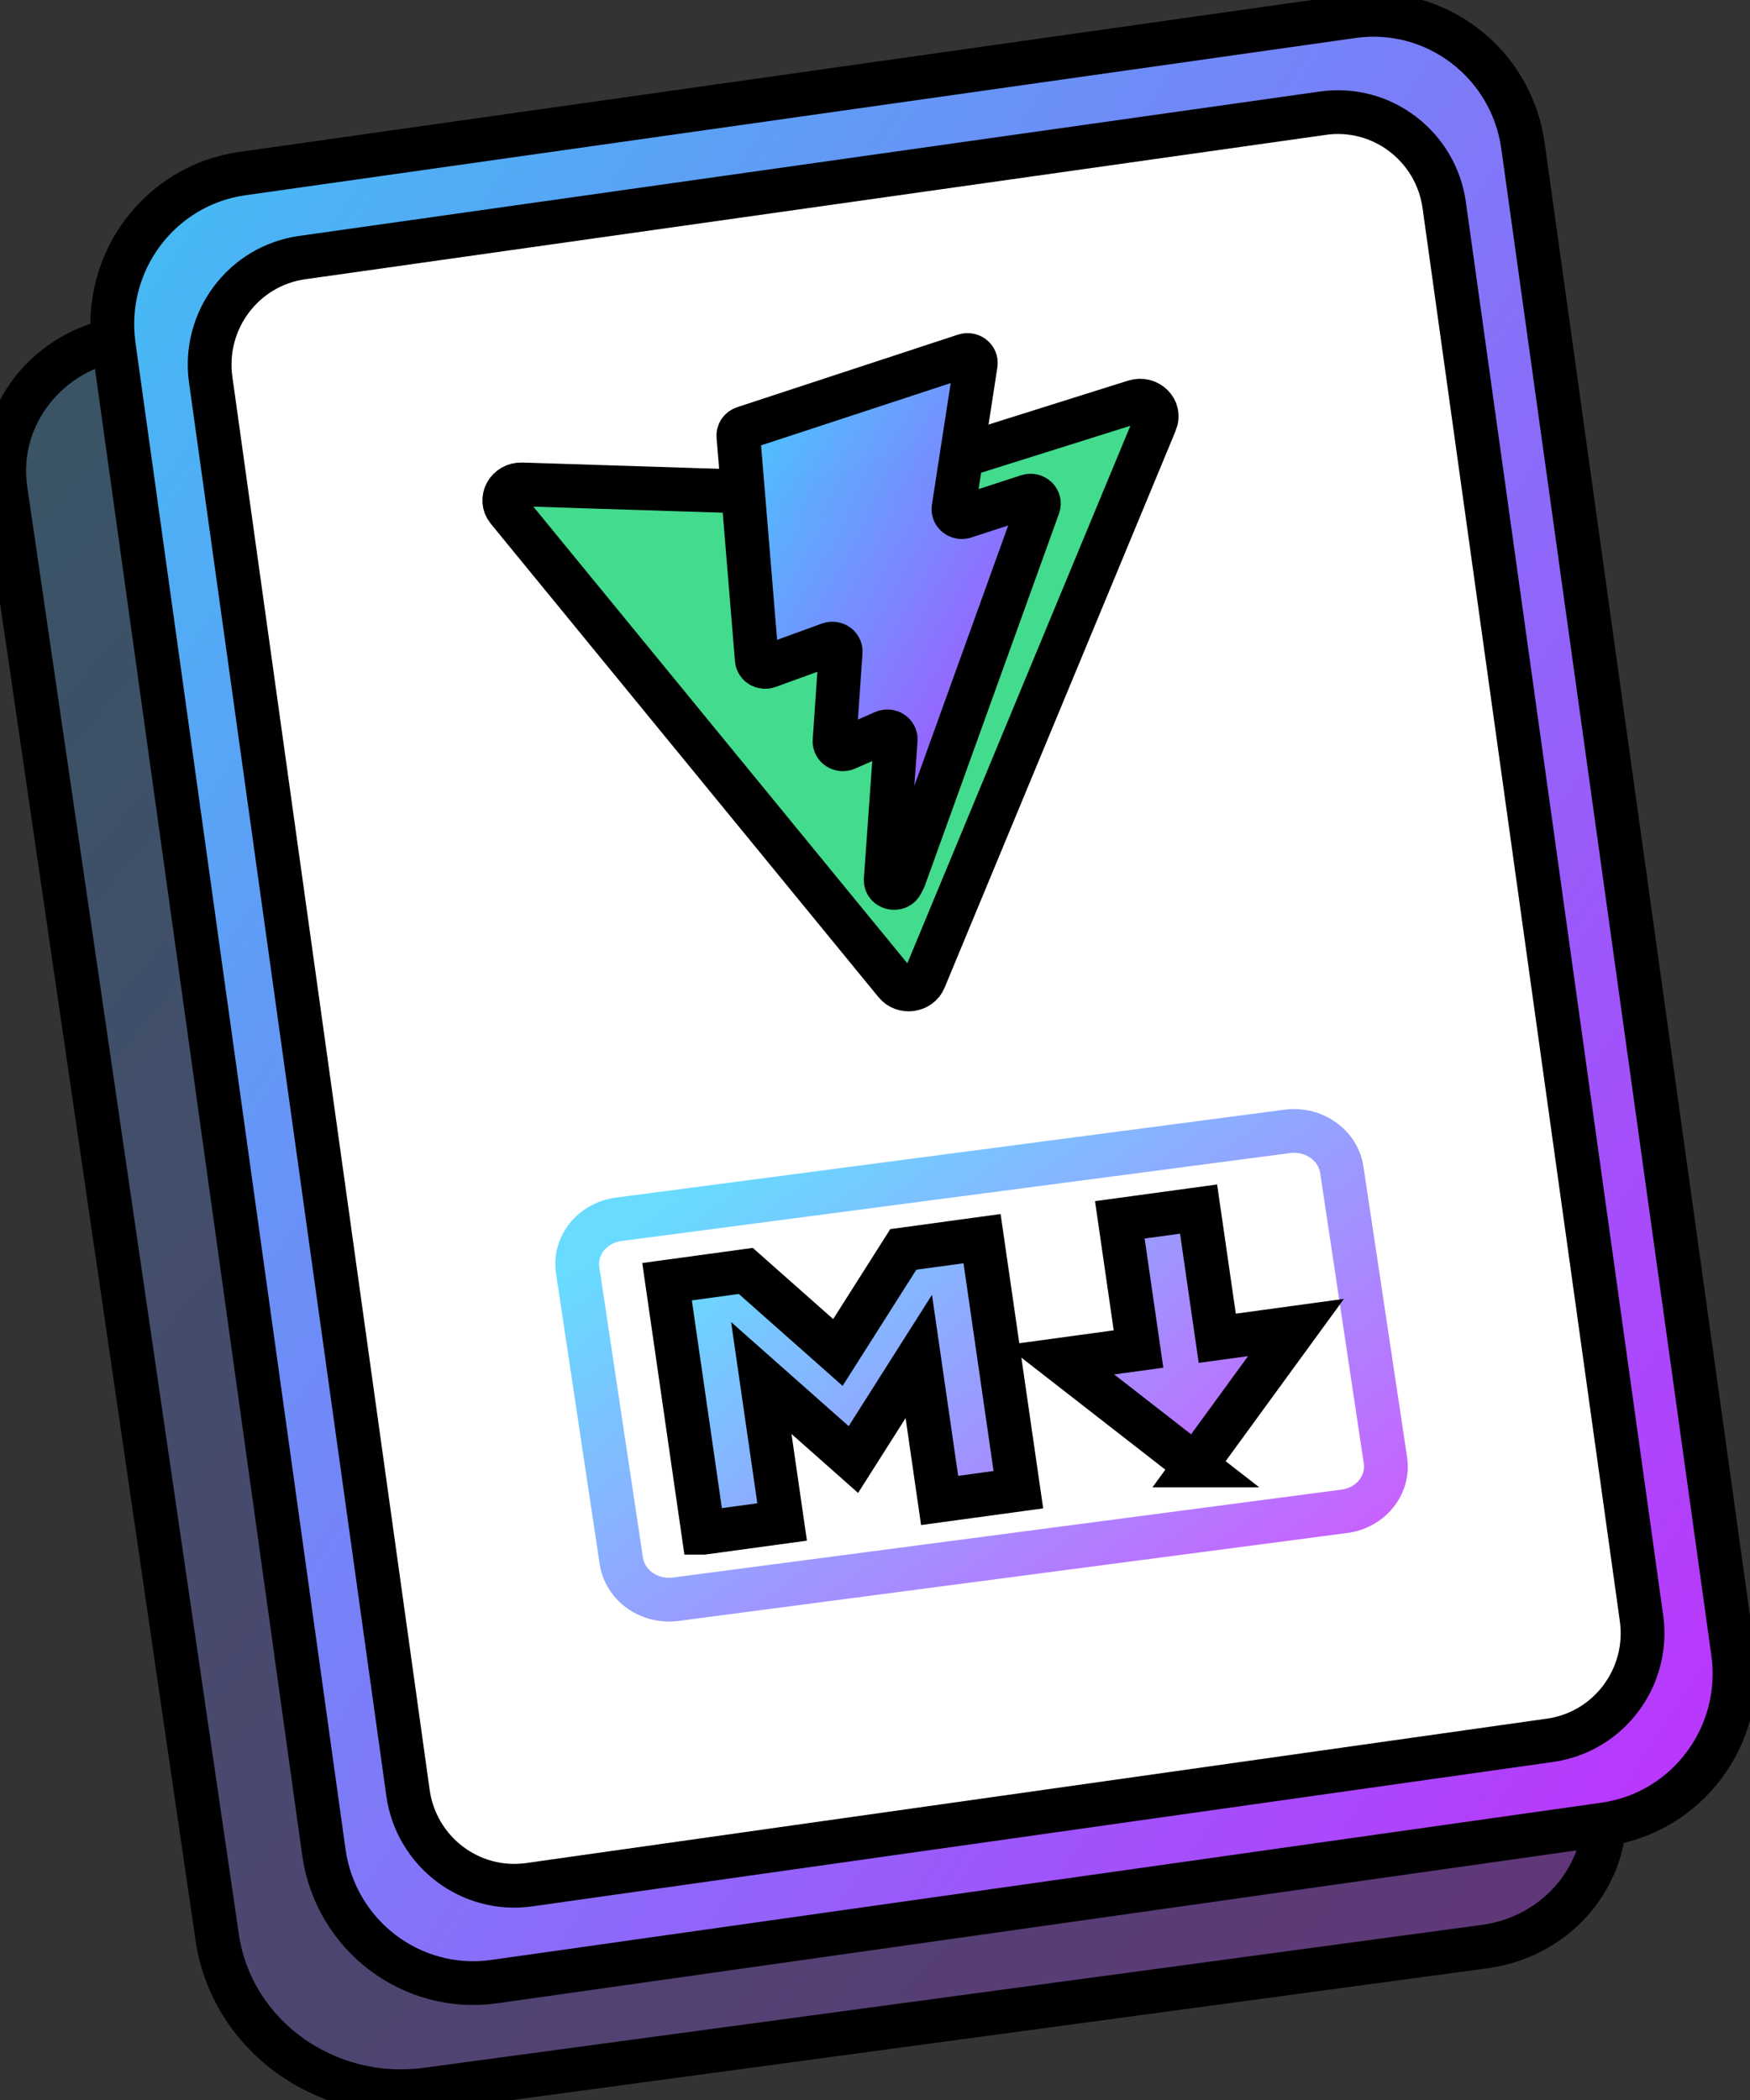 <svg width="40" height="48" xmlns="http://www.w3.org/2000/svg" fill="none">
 <rect width="100%" height="100%" fill="#333333" stroke="none"/>
 <g clip-path="url(#clip0)" id="Layer_1">
  <!-- g标签将元素分组（类似PS的图层），便于整体管理 -->
  <title>Layer 1</title>
  <!-- title 图层名称（辅助信息，不影响渲染）-->
  <!-- path
		  d="path-data"         定义路径的路径数据
		  fill="fill-color"     路径的填充颜色
		  stroke="stroke-color" 路径的描边颜色
		  stroke-width="width"  路径的描边宽度
		-->
  <path id="svg_1" fill="url(#svg_19)" d="m0.127,11.19c-0.245,-1.674 0.969,-3.222 2.71,-3.458l25.229,-3.409c1.741,-0.235 3.352,0.931 3.597,2.606l4.986,34.106c0.245,1.675 -0.969,3.222 -2.71,3.458l-24.178,3.266c-2.322,0.314 -4.469,-1.242 -4.796,-3.474l-4.838,-33.096l0,-0z" stroke="null"/>
  <path id="svg_2" fill="url(#svg_9)" d="m2.601,7.896c-0.265,-1.902 1.049,-3.66 2.936,-3.928l25.378,-3.595c1.887,-0.267 3.631,1.058 3.896,2.96l4.801,34.438c0.265,1.902 -1.049,3.66 -2.936,3.928l-25.378,3.595c-1.887,0.267 -3.631,-1.058 -3.896,-2.96l-4.801,-34.438l0,-0z" stroke="null"/>
  <path id="svg_3" fill="white" d="m4.816,8.679c-0.189,-1.351 0.747,-2.601 2.089,-2.791l23.334,-3.301c1.342,-0.19 2.583,0.752 2.772,2.103l4.509,32.297c0.189,1.351 -0.747,2.601 -2.089,2.791l-23.334,3.301c-1.342,0.19 -2.584,-0.751 -2.772,-2.103l-4.509,-32.297l0,0z" stroke="null"/>
  <path id="svg_4" d="m29.425,25.86l-15.283,2.01c-0.603,0.079 -1.023,0.601 -0.938,1.165l0.997,6.641c0.085,0.564 0.642,0.957 1.245,0.878l15.283,-2.01c0.603,-0.079 1.023,-0.601 0.938,-1.165l-0.997,-6.641c-0.085,-0.564 -0.642,-0.957 -1.245,-0.878z" stroke="url(#svg_12)"/>
  <path id="svg_5" fill="url(#svg_13)" d="m16.076,35.034l-0.829,-5.738l1.8,-0.246l2.105,1.864l1.495,-2.356l1.8,-0.246l0.83,5.738l-1.8,0.246l-0.476,-3.291l-1.495,2.356l-2.105,-1.864l0.476,3.291l-1.8,0.246l0,0zm11.25,-1.538l-3.103,-2.415l1.8,-0.246l-0.427,-2.953l1.8,-0.246l0.427,2.953l1.8,-0.246l-2.298,3.153l0,0z" stroke="null"/>
  <path id="svg_6" fill="#43db8d" d="m26.412,9.651l-5.283,12.733c-0.109,0.263 -0.48,0.315 -0.662,0.092l-8.861,-10.82c-0.198,-0.242 -0.005,-0.594 0.32,-0.584l7.182,0.23c0.046,0.002 0.092,-0.005 0.135,-0.019l6.692,-2.106c0.309,-0.097 0.596,0.187 0.478,0.473l-0,0z" stroke="null"/>
  <path id="svg_7" fill="url(#svg_17)" d="m22.049,8.125l-5.043,1.657c-0.083,0.027 -0.136,0.104 -0.129,0.186l0.421,5.11c0.01,0.12 0.14,0.197 0.26,0.154l1.397,-0.509c0.131,-0.048 0.269,0.048 0.26,0.179l-0.14,2.033c-0.009,0.137 0.14,0.233 0.272,0.174l0.854,-0.375c0.132,-0.058 0.282,0.038 0.272,0.175l-0.228,3.195c-0.014,0.2 0.275,0.269 0.366,0.087l0.06,-0.121l3.065,-8.503c0.051,-0.142 -0.093,-0.277 -0.243,-0.228l-1.446,0.471c-0.136,0.044 -0.272,-0.062 -0.252,-0.196l0.508,-3.294c0.021,-0.134 -0.117,-0.24 -0.252,-0.196z" stroke="null"/>
 </g>
 <defs>
  <!-- linearGradient 线性渐变 -->
  <!-- clipPath 定义裁剪路径, 裁剪路径可以遮罩其他元素，只显示路径内部的内容-->
  <clipPath id="clip0">
   <rect id="svg_8" fill="white" height="192" width="160"/>
  </clipPath>
  <linearGradient y2="0.894" x2="0.993" y1="0.105" x1="0.008" id="svg_9">
   <stop stop-opacity="0.996" stop-color="#43bdf5"/>
   <stop stop-opacity="0.996" stop-color="#bd34fe" offset="1"/>
  </linearGradient>
  <linearGradient y2="0.966" x2="0.926" y1="0.258" x1="0.049" id="svg_12">
   <stop stop-opacity="0.797" stop-color="#41d1ff"/>
   <stop stop-opacity="0.797" stop-color="#bd34fe" offset="1"/>
  </linearGradient>
  <linearGradient y2="0.783" x2="1.032" y1="0.238" x1="0.008" id="svg_13">
   <stop stop-opacity="0.797" stop-color="#41d1ff"/>
   <stop stop-opacity="0.797" stop-color="#bd34fe" offset="1"/>
  </linearGradient>
  <linearGradient y2="1" x2="1" y1="0" x1="0" id="svg_17">
   <stop offset="0" stop-opacity="0.996" stop-color="#41d1ff"/>
   <stop offset="1" stop-opacity="0.996" stop-color="#bd34fe"/>
  </linearGradient>
  <linearGradient y2="0.997" x2="1.003" y1="0.002" x1="0.003" id="svg_19">
   <stop stop-opacity="0.25" stop-color="#43bdf5"/>
   <stop stop-opacity="0.348" stop-color="#bd34fe" offset="1"/>
  </linearGradient>
 </defs>
</svg>